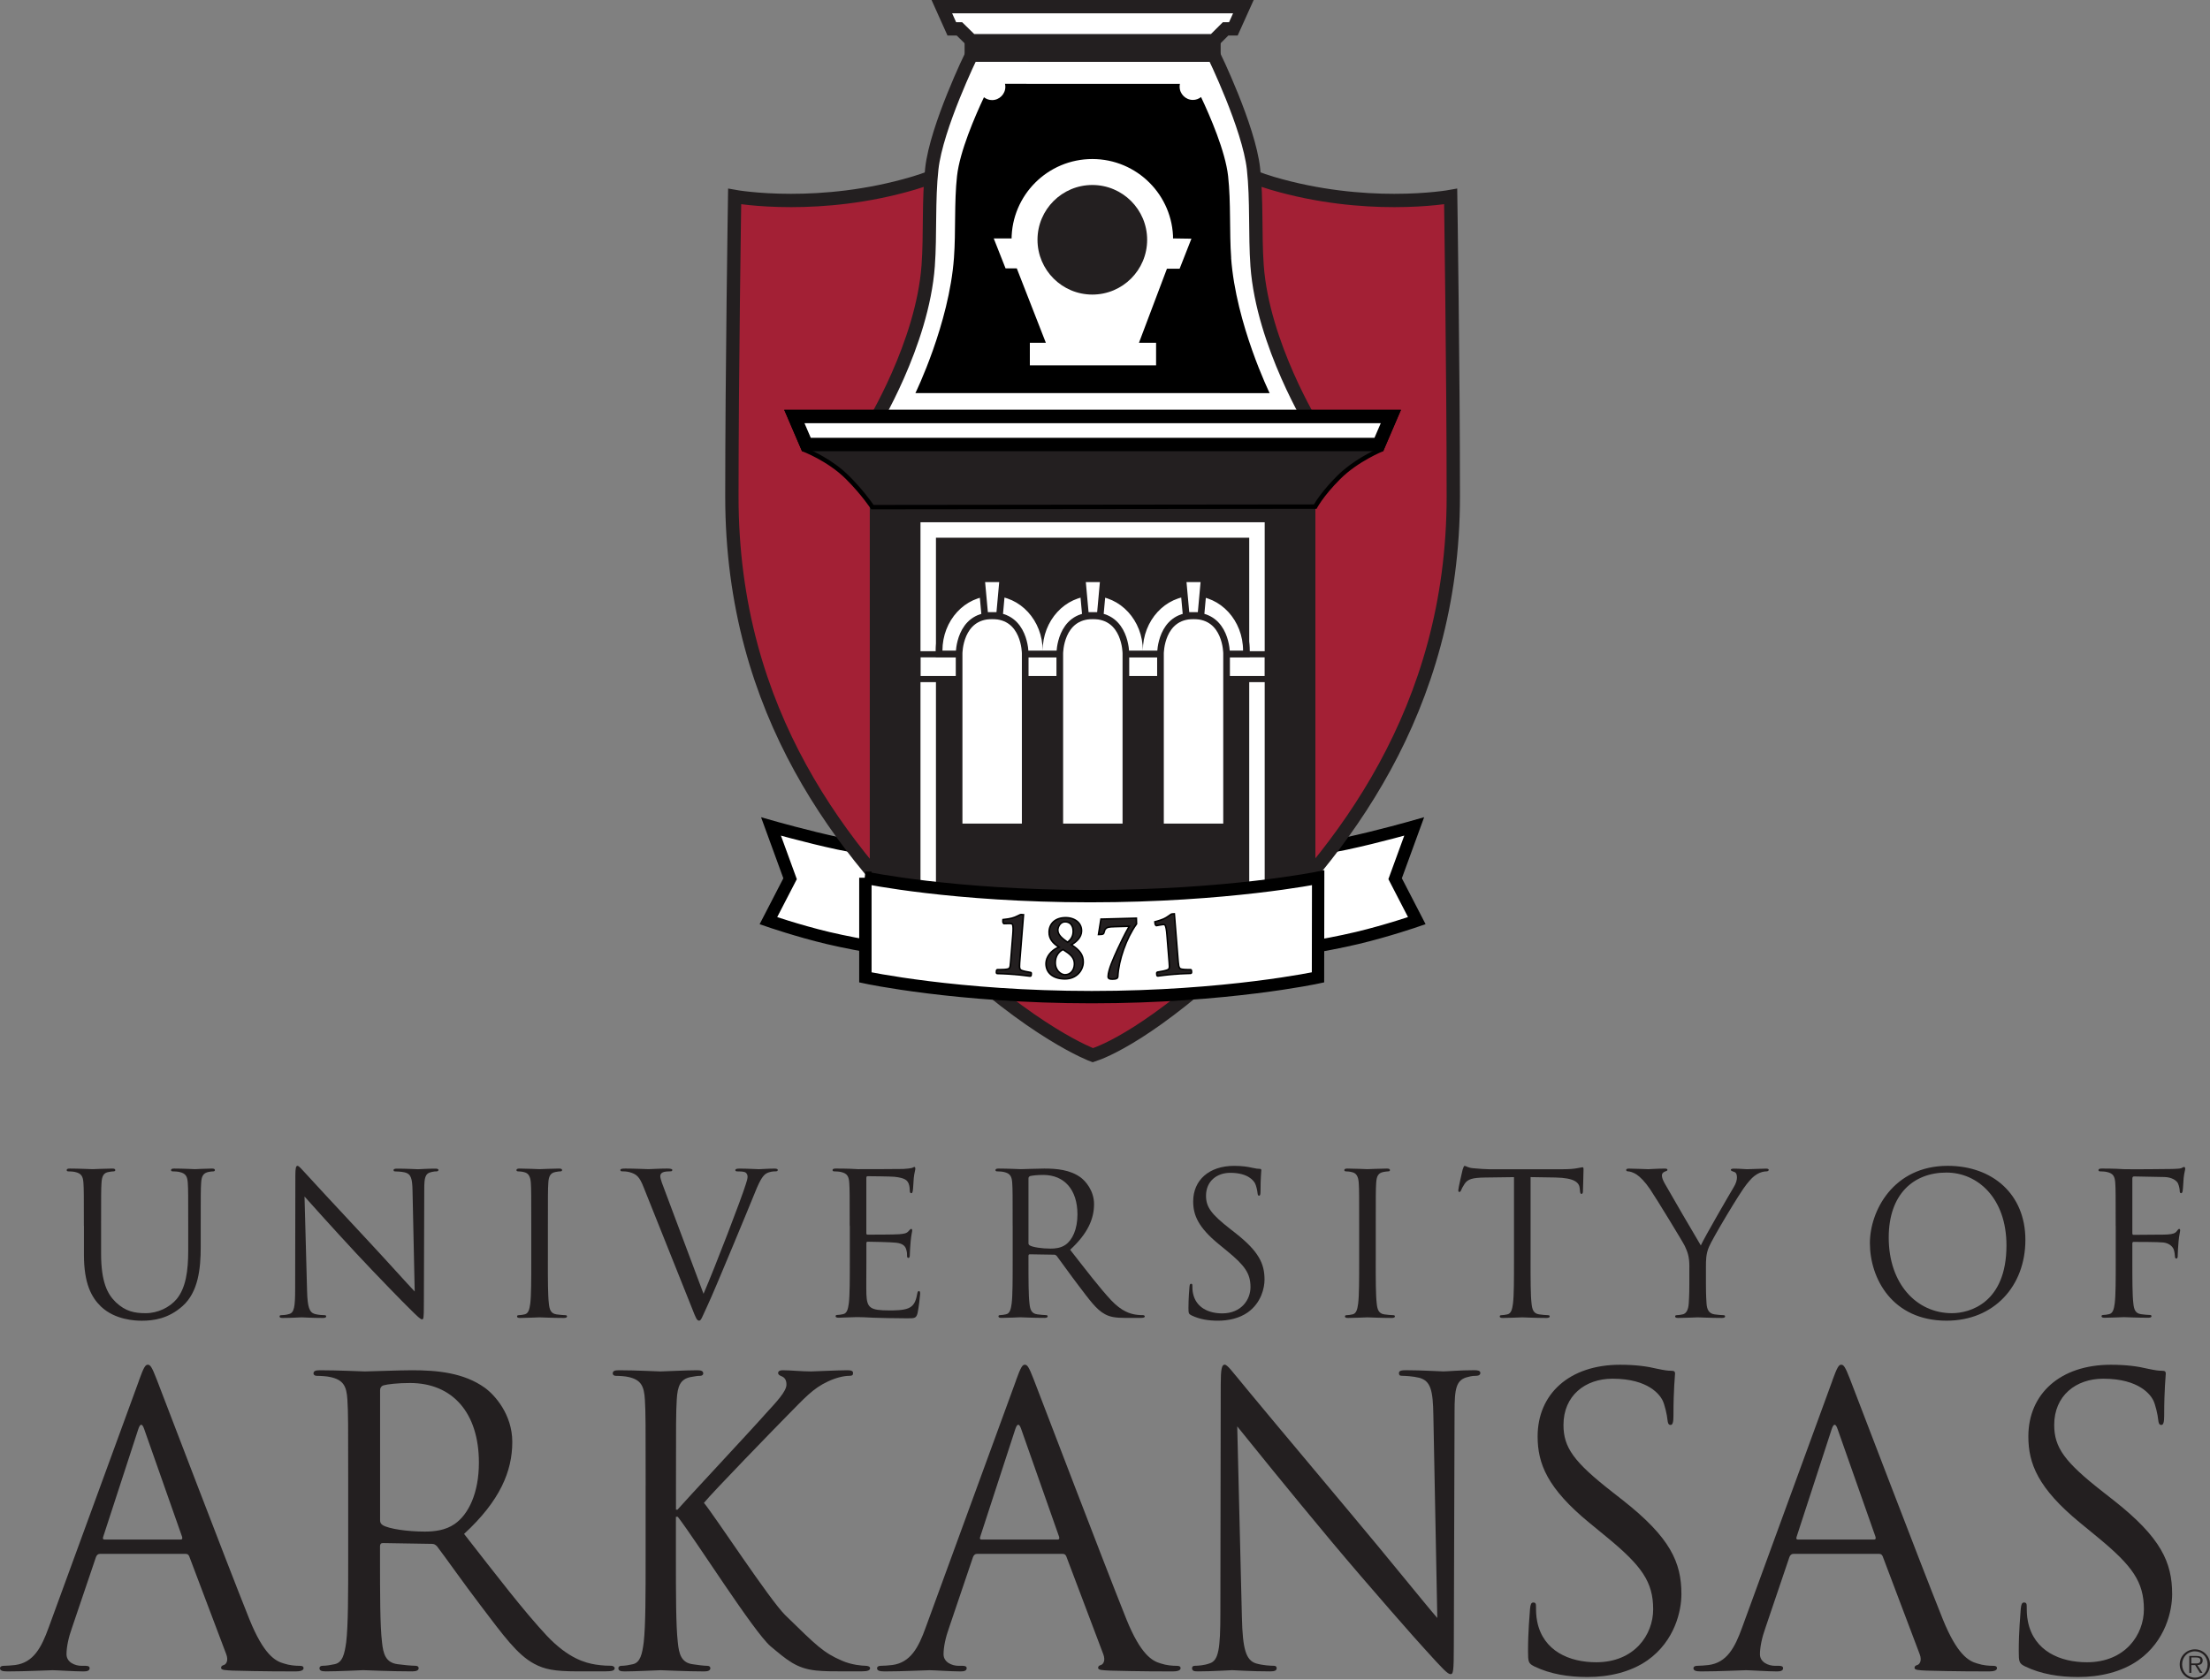 <?xml version="1.0" encoding="UTF-8"?>
<svg id="Layer_1" data-name="Layer 1" xmlns="http://www.w3.org/2000/svg" viewBox="0 0 663.32 504.27">
  <rect x="0" y="0" width="663.32" height="504.27" fill="#808080" stroke="none"/>
  <defs>
    <style>
      .cls-1, .cls-2, .cls-3, .cls-4, .cls-5, .cls-6 {
        fill: #fff;
      }

      .cls-2 {
        stroke-width: 4px;
      }

      .cls-2, .cls-7, .cls-6, .cls-8 {
        stroke: #231f20;
      }

      .cls-7 {
        fill: #a32035;
        stroke-width: 4px;
      }

      .cls-3 {
        stroke-linecap: round;
      }

      .cls-3, .cls-4 {
        stroke: #000;
        stroke-width: 3.71px;
      }

      .cls-5 {
        stroke: #fff;
        stroke-width: .81px;
      }

      .cls-6 {
        stroke-width: 2px;
      }

      .cls-9, .cls-8 {
        fill: #231f20;
      }

      .cls-8 {
        stroke-width: 2.09px;
      }
    </style>
  </defs>
  <g>
    <g>
      <g>
        <path class="cls-4" d="m384.51,285.81s12.62-1.76,22.86-4.2c9.12-2.17,17.88-5.2,17.88-5.2l-6.51-12.6,5.72-15.68s-10.86,3.1-20.41,5.13c-9.92,2.1-19.36,2.95-19.36,2.95l-.18,29.61Z"/>
        <path class="cls-4" d="m271.36,285.81s-12.62-1.76-22.86-4.19c-9.12-2.17-17.87-5.2-17.87-5.2l6.51-12.6-5.72-15.68s10.86,3.1,20.41,5.13c9.91,2.1,19.36,2.95,19.36,2.95l.18,29.61Z"/>
      </g>
      <path class="cls-7" d="m327.97,18.23s25.02,28.28,53.83,36.78c13.96,4.12,26.98,5.18,36.69,5.18,10.33,0,16.92-1.2,16.92-1.2,0,0,.79,52.3.79,90.1,0,64.29-33.67,106.97-63.62,135.59-26.56,25.39-41.52,31.15-44.57,32.13,0,0-17.95-6.58-44.68-32.13-29.95-28.62-63.66-70.27-63.66-135.59,0-36.94.83-90.1.83-90.1,0,0,6.59,1.2,16.92,1.2,9.72,0,22.74-1.06,36.7-5.18,28.8-8.5,53.85-36.78,53.85-36.78Z"/>
      <g>
        <rect class="cls-9" x="261.06" y="150.84" width="133.75" height="125.39"/>
        <path class="cls-2" d="m261.69,128s15.19-24.64,16.9-48.21c.68-9.36.04-19.74,1.09-29.14,1.39-12.55,11.94-34.2,11.94-34.2l72.67.02s10.54,21.64,11.94,34.19c1.04,9.4.41,19.78,1.08,29.14,1.71,23.56,16.89,48.21,16.89,48.21l-132.5-.02Z"/>
        <g>
          <polygon class="cls-9" points="377.27 289.66 278.61 289.66 278.61 159.12 377.27 159.12 377.27 289.66 377.27 289.66"/>
          <path class="cls-1" d="m379.59,156.8v135.17h-103.31v-135.17h103.31m-4.64,4.64h-94.03v125.89h94.03v-125.89h0Z"/>
        </g>
        <g>
          <polygon class="cls-9" points="365.32 17.53 364.28 17.53 291.6 17.5 290.56 17.5 290.56 16.46 290.56 12.22 290.56 11.18 291.6 11.18 364.28 11.18 365.32 11.18 365.32 12.22 365.32 16.48 365.32 17.53 365.32 17.53"/>
          <path class="cls-9" d="m364.28,12.23v4.26l-72.67-.02v-4.23h72.67m2.09-2.09h-76.85v8.41h2.09s72.67.02,72.67.02h2.09s0-2.09,0-2.09v-6.34h0Z"/>
        </g>
        <polygon class="cls-8" points="370.19 8.66 287.96 8.66 285.68 8.66 282.69 2 373.19 2 370.19 8.66"/>
        <polygon class="cls-8" points="291.63 12.23 287.99 8.66 367.89 8.66 364.3 12.23 291.63 12.23"/>
        <g>
          <path class="cls-9" d="m261.84,152.26c-.72-1.07-3.32-4.75-7.43-8.87-5.11-5.1-11.76-7.89-13.2-8.45l-4.8-11.21h183.07l-4.81,11.22c-1.4.59-7.99,3.53-12.89,8.43-4.38,4.39-6.41,7.66-7.02,8.73l-132.92.15h0Z"/>
          <path d="m420.49,123.05l-5.32,12.4s-7.57,3.03-12.92,8.39c-5.26,5.26-7.09,8.93-7.09,8.93l-133.67.15s-2.76-4.27-7.55-9.06c-5.59-5.59-13.23-8.4-13.23-8.4l-5.32-12.4h185.1m-2.02,1.33h-181.05l4.3,10.03c1.89.77,8.23,3.57,13.16,8.5,3.83,3.83,6.37,7.3,7.32,8.67l132.18-.15c.81-1.36,2.89-4.5,6.93-8.54,4.73-4.73,11.01-7.66,12.85-8.46l4.31-10.05h0Z"/>
        </g>
        <g>
          <polygon class="cls-1" points="380.49 203.88 379.57 203.88 276.31 203.88 275.39 203.88 275.39 202.95 275.39 197.36 275.39 196.43 276.31 196.43 379.57 196.43 380.49 196.43 380.49 197.36 380.49 202.95 380.49 203.88 380.49 203.88"/>
          <path class="cls-9" d="m379.57,197.36v5.6h-103.25v-5.6h103.25m1.85-1.85h-106.95v9.29h106.95v-9.29h0Z"/>
        </g>
        <path d="m369.53,77.43c-.57-7.89-.04-16.63-.92-24.56-.82-7.42-5.43-18.04-8.12-23.73-.67.53-1.52.86-2.44.86-2.2,0-3.99-1.79-3.99-3.99,0-.28.03-.56.09-.83l-52.51-.02c.07.29.11.59.11.9,0,2.2-1.79,3.99-3.99,3.99-.92,0-1.75-.32-2.43-.85-2.69,5.71-7.26,16.26-8.08,23.64-.88,7.92-.34,16.67-.92,24.55-1.43,19.85-11.57,40.62-11.57,40.62l106.32.02s-10.13-20.77-11.57-40.62Z"/>
        <g>
          <path class="cls-5" d="m351.7,71.99c0-13.17-10.67-23.84-23.84-23.84s-23.84,10.67-23.84,23.84h-5.16l3.23,8.18h3.37l9.04,23.15h-4.99v5.97h37.08v-5.97h-5.32l8.7-23.04h3.81l3.23-8.22-5.32-.08Z"/>
          <path class="cls-9" d="m344.31,71.99c0,9.09-7.36,16.45-16.45,16.45s-16.46-7.37-16.46-16.45,7.37-16.45,16.46-16.45,16.45,7.37,16.45,16.45Z"/>
        </g>
        <polygon class="cls-2" points="282.69 2 285.68 8.66 287.96 8.66 291.6 12.23 364.28 12.23 367.86 8.66 370.19 8.66 373.19 2 282.69 2"/>
        <g>
          <polygon class="cls-1" points="413.85 133.46 242.03 133.46 238.42 125.05 417.46 125.05 413.85 133.46 413.85 133.46"/>
          <path d="m420.49,123.05l-5.32,12.4h-174.46l-5.32-12.4h185.1m-6.07,4h-172.96l1.89,4.4h169.19l1.89-4.4h0Z"/>
        </g>
        <g>
          <g>
            <path class="cls-1" d="m374.09,196.34h-91.23s-1,0-1,0v-1c0-9.59,7.19-17.39,16.04-17.39,6.88,0,12.77,4.73,15.04,11.34,2.27-6.62,8.15-11.34,15.04-11.34s12.77,4.73,15.04,11.35c2.27-6.62,8.15-11.34,15.04-11.34,8.84,0,16.04,7.8,16.04,17.39v1h0Z"/>
            <path class="cls-9" d="m327.98,178.95c8.31,0,15.04,7.34,15.04,16.39,0-9.05,6.73-16.39,15.04-16.39s15.04,7.34,15.04,16.39h-90.23c0-9.06,6.73-16.39,15.04-16.39s15.04,7.34,15.04,16.39c0-9.05,6.73-16.39,15.04-16.39m0-2c-6.5,0-12.17,3.95-15.04,9.75-2.87-5.8-8.53-9.75-15.04-9.75-9.39,0-17.04,8.25-17.04,18.39v2h92.23s2,0,2,0v-2c0-10.14-7.64-18.39-17.04-18.39-6.5,0-12.17,3.95-15.04,9.75-2.87-5.8-8.54-9.75-15.04-9.75h0Z"/>
          </g>
          <g>
            <path class="cls-6" d="m287.87,248.27v-52.09s.02-11.31,9.93-11.31,9.91,11.31,9.91,11.31v52.09h-19.84Z"/>
            <polygon class="cls-6" points="300 184.79 295.59 184.79 294.58 173.77 301 173.77 300 184.79"/>
          </g>
          <g>
            <path class="cls-6" d="m318.09,248.27v-52.09s.02-11.31,9.93-11.31,9.91,11.31,9.91,11.31v52.09h-19.84Z"/>
            <polygon class="cls-6" points="330.22 184.79 325.81 184.79 324.81 173.77 331.22 173.77 330.22 184.79"/>
          </g>
          <g>
            <path class="cls-6" d="m348.31,248.27v-52.09s.02-11.31,9.93-11.31,9.91,11.31,9.91,11.31v52.09h-19.84Z"/>
            <polygon class="cls-6" points="360.44 184.79 356.03 184.79 355.03 173.77 361.44 173.77 360.44 184.79"/>
          </g>
        </g>
      </g>
      <g>
        <path class="cls-3" d="m259.74,263.52v29.92s27.47,5.93,67.95,5.93,67.9-5.93,67.9-5.93l.05-29.92s-27.33,5.53-68.42,5.53-67.48-5.53-67.48-5.53Z"/>
        <g>
          <g>
            <path class="cls-9" d="m309.17,293.08c-1-.14-1.65-.22-1.88-.23-.8-.12-1.97-.21-2.59-.27l-.37-.03c-.77-.06-2.36-.18-3.17-.2-.16-.01-.66-.03-1.16-.04l-.65-.02c-.15-.02-.31-.12-.29-.36l.04-.5c.01-.14.06-.29.31-.33.05,0,.12,0,.22,0h.67c1.99,0,2.49-.24,2.62-.38.29-.29.33-.87.41-1.84l.66-8.2c.05-.62.2-2.52-.08-3.13-.08-.17-.32-.27-.66-.28-.14,0-.27-.01-.41-.01-.21,0-.42,0-.65.02-.26,0-.52.02-.8.02h-.08l-.06-.05c-.26-.21-.25-.55-.22-.99v-.19s.2-.02.2-.02c1.89-.19,2.91-.39,4.3-1.1.08-.04.16-.08.24-.12.25-.13.49-.26.68-.26l.76.06-1.16,14.44c-.08,1.02-.08,1.63.15,1.96.29.47,2.09.76,2.68.85.21.03.36.06.41.08.21.05.28.15.26.33l-.04.5c-.02.23-.17.31-.3.31h-.03Z"/>
            <path d="m306.44,274.8s.01,0,.02,0c.19.01.36.03.5.04l-1.14,14.21c-.09,1.08-.08,1.72.19,2.11.42.68,2.94.93,3.21,1.01.11.03.11,0,.1.09l-.04.5c0,.08-.03.1-.08.1,0,0,0,0-.01,0-.99-.13-1.66-.22-1.88-.23-.88-.13-2.21-.23-2.79-.28-.64-.05-2.47-.19-3.36-.21-.22-.02-1.17-.04-1.81-.06-.05,0-.08-.04-.07-.12l.04-.5c0-.08,0-.11.12-.13.03,0,.09,0,.18,0,.16,0,.39,0,.67,0,.96,0,2.43-.05,2.79-.46.33-.33.38-.94.47-1.97l.66-8.2c.06-.75.21-2.58-.1-3.24-.12-.26-.44-.4-.86-.41-.13,0-.27-.01-.42-.01-.44,0-.93.03-1.45.03-.16-.13-.16-.38-.13-.79,2-.2,3.02-.42,4.38-1.12.25-.12.62-.35.82-.35m0-.45h0c-.25,0-.51.14-.79.28-.08.04-.15.08-.22.11-1.26.64-2.17.88-4.24,1.09l-.37.04-.03.37c-.03.37-.07.88.3,1.18l.12.1h.16c.28,0,.55,0,.81-.02.23,0,.44-.02.65-.02.13,0,.26,0,.38.01.32,0,.46.09.48.14.17.38.2,1.39.06,3.02l-.66,8.2c-.07.85-.12,1.47-.34,1.69-.07.07-.41.33-2.47.33h-.42s-.25,0-.25,0c-.11,0-.19,0-.23,0-.23.04-.49.16-.52.54l-.04.5c-.03.38.23.58.47.6l.69.02c.5.01.99.03,1.14.04.83.02,2.42.14,3.18.2h.17s.2.03.2.03c.62.05,1.79.15,2.57.26.21.02.79.08,1.88.23h.03s.04,0,.04,0c.24,0,.5-.16.53-.52l.04-.49c.04-.42-.29-.53-.39-.55-.09-.03-.25-.05-.47-.09-1.99-.32-2.43-.6-2.51-.74-.21-.29-.2-.91-.13-1.83l1.14-14.21.04-.45-.45-.03-.27-.02-.23-.02h-.02s-.04,0-.04,0h0Z"/>
          </g>
          <g>
            <path class="cls-9" d="m319.47,293.91c-3.46-.09-5.57-1.9-5.5-4.73.05-1.97,1.69-3.97,3.87-4.82-1.43-.96-3-2.2-2.94-4.55.07-2.65,1.96-4.29,4.95-4.29h.2c2.26.06,4.67,1.35,4.6,4.04-.06,2.22-2.12,3.57-3.07,4.08,2.21,1.42,3.64,2.9,3.58,5.28-.06,2.42-2.01,5-5.51,5h-.18Zm-.4-8.82c-1.43.7-2.27,2.08-2.31,3.8-.04,1.4.5,2.29.96,2.8.54.59,1.26.95,1.91.97h0c1.67,0,2.81-1.31,2.86-3.17.05-2.03-1.38-3.11-3.42-4.39Zm.64-8.33c-1.49,0-2.15,1.59-2.17,2.44-.04,1.55,1.47,2.64,2.8,3.6l.12.09c1.15-.92,1.64-1.87,1.67-3.24.04-1.37-.57-2.84-2.37-2.89l-.05-.23v.23Z"/>
            <path d="m319.85,275.74c.06,0,.13,0,.19,0,2.36.06,4.44,1.39,4.38,3.81-.06,2.2-2.2,3.56-3.3,4.06,2.33,1.45,3.87,2.88,3.81,5.29-.06,2.18-1.84,4.78-5.28,4.78-.06,0-.12,0-.18,0-3-.08-5.35-1.55-5.28-4.5.05-2.11,1.97-4.09,4.15-4.76-1.61-1.07-3.28-2.25-3.22-4.61.07-2.66,2.04-4.08,4.72-4.08m.62,7.44c1.28-.97,1.86-1.98,1.89-3.51.04-1.42-.59-3.07-2.59-3.12-.02,0-.04,0-.06,0-1.6,0-2.37,1.65-2.4,2.66-.04,1.78,1.76,2.96,3.15,3.97m-.75,9.7c1.71,0,2.95-1.4,3-3.39.06-2.25-1.64-3.41-3.63-4.65-1.6.74-2.5,2.25-2.55,4.05-.07,2.58,1.76,3.96,3.09,4,.03,0,.06,0,.08,0m.13-17.59c-3.07,0-5.1,1.77-5.17,4.51-.06,2.27,1.37,3.57,2.7,4.51-2.07.96-3.58,2.92-3.63,4.86-.07,2.97,2.12,4.87,5.72,4.96h.19c3.64,0,5.67-2.69,5.73-5.22.06-2.36-1.28-3.86-3.37-5.26,1.45-.85,2.81-2.27,2.86-4.09.06-2.44-1.92-4.19-4.82-4.27-.07,0-.14,0-.2,0h0Zm.6,7.32c-1.28-.92-2.72-1.97-2.69-3.4.02-.78.61-2.23,1.95-2.23,2.1.05,2.21,2.05,2.2,2.66-.03,1.26-.44,2.12-1.46,2.96h0Zm-.73,9.82h-.07c-.59-.02-1.26-.36-1.75-.9-.43-.47-.94-1.31-.9-2.64.04-1.59.79-2.86,2.07-3.55,1.98,1.25,3.26,2.25,3.21,4.12-.04,1.74-1.09,2.96-2.55,2.96h0Z"/>
          </g>
          <g>
            <path class="cls-9" d="m333.79,293.95c-.56,0-.87-.08-1.05-.27-.17-.17-.18-.4-.17-.55.06-2.05,1.63-5.48,2.89-8.24.76-1.65,2.4-5.04,3.47-6.8l-3.91.1c-1.08.02-2.43.05-2.89.39-.49.37-.55.57-.67.97-.05.16-.1.34-.19.57-.15.39-.57.4-1.15.42h-.46s.75-4.6.75-4.6l10.63-.27.04,1.72-.04.06c-2.99,4.15-5.33,10.75-5.56,15.7-.03.64-.55.78-1.51.8h-.19Z"/>
            <path d="m340.84,275.9l.04,1.42c-2.98,4.14-5.37,10.79-5.6,15.82-.02.39-.23.56-1.29.59-.07,0-.13,0-.19,0-.81,0-1.01-.17-.99-.58.06-2,1.64-5.46,2.88-8.16.87-1.89,2.67-5.57,3.68-7.13l-4.14.11c-1.22.03-2.67.04-3.21.44-.76.57-.62.85-.93,1.64-.1.28-.46.26-1.13.28l.67-4.16,10.22-.26m.44-.46h-.45s-10.22.27-10.22.27h-.37s-.06.38-.06.38l-.67,4.16-.09.54h.54s.18-.02.18-.02c.62-.01,1.16-.03,1.36-.57.09-.22.14-.41.19-.58.11-.38.15-.53.59-.85.4-.3,1.77-.33,2.76-.35h.19s3.31-.09,3.31-.09c-1.08,1.84-2.56,4.92-3.27,6.47-1.27,2.79-2.86,6.24-2.92,8.34,0,.11-.02.45.24.71.28.29.75.33,1.21.33.06,0,.13,0,.2,0,.67-.02,1.69-.04,1.73-1.02.23-4.9,2.55-11.45,5.52-15.58l.09-.12v-.15s-.04-1.42-.04-1.42v-.45h-.01Z"/>
          </g>
          <g>
            <path class="cls-9" d="m347.52,293.05c-.14,0-.29-.08-.31-.31l-.04-.5c0-.14.01-.3.26-.38.07-.02.22-.04.44-.08.66-.1,2.67-.4,2.96-.86.24-.33.19-.92.11-1.88l-.66-8.2c-.05-.62-.2-2.51-.58-3.08-.08-.12-.25-.18-.48-.18-.07,0-.14,0-.22.02-.33.03-.68.1-1.05.17-.25.05-.52.1-.79.14h-.08s-.07-.03-.07-.03c-.29-.16-.34-.5-.37-.94l-.02-.19.18-.05c2.01-.54,2.93-.94,4.08-1.78.07-.05.15-.1.22-.16.24-.18.46-.34.66-.36l.72-.06,1.16,14.43c.08,1.02.18,1.63.46,1.91.17.2.75.41,2.62.41h.31c.13,0,.22,0,.26,0,.3.03.31.22.32.28l.05.59-.08.16s-.1.1-.21.11c-1.01.03-1.67.05-1.89.07-.81.01-1.97.1-2.6.15l-.5.04c-.79.07-2.27.19-3.04.3-.16.01-.63.08-1.11.14l-.68.09h-.03Z"/>
            <path d="m352.28,274.6l1.14,14.21c.08,1.08.19,1.72.52,2.05.39.45,1.93.48,2.78.48h.31c.11,0,.2,0,.23,0,.11.02.11-.01.12.08l.04.5c0,.08-.02.11-.08.12-1,.03-1.67.05-1.89.07-.89.01-2.22.12-2.8.16-.64.05-2.47.2-3.35.33-.22.02-1.16.15-1.79.23h0c-.05,0-.08-.03-.08-.1l-.04-.5c0-.08,0-.11.1-.15.27-.08,3.09-.36,3.51-1.04.28-.39.23-.99.15-2.02l-.66-8.2c-.06-.75-.21-2.58-.62-3.19-.12-.19-.37-.28-.66-.28-.08,0-.16,0-.25.02-.53.04-1.15.2-1.84.31-.17-.1-.22-.34-.26-.76,1.94-.52,2.91-.91,4.15-1.81.24-.16.58-.46.77-.48.19-.02.36-.03.5-.04m.41-.48l-.44.03-.29.02-.21.02c-.27.02-.52.21-.78.4-.07.05-.14.11-.2.15-1.15.84-2.01,1.22-4.02,1.75l-.36.1.03.38c.03.37.07.89.49,1.11l.13.07.15-.02c.28-.04.54-.1.8-.15.37-.07.72-.14,1.01-.16.09-.01.15-.02.21-.02.16,0,.26.04.29.08.23.35.42,1.35.54,2.97l.66,8.2c.07.88.12,1.47-.06,1.72-.11.16-.6.45-2.81.79-.23.03-.39.06-.45.08-.22.07-.45.23-.43.6l.04.51c.03.36.29.52.53.52h.06s.68-.09.68-.09c.48-.06.94-.12,1.09-.14.78-.11,2.26-.24,3.05-.3l.3-.03h.2c.62-.06,1.79-.15,2.57-.16.21-.02.79-.04,1.89-.07.17-.01.3-.08.39-.19.06-.08.14-.21.12-.42l-.04-.49c-.04-.4-.33-.47-.46-.48h-.02s-.04,0-.04,0c-.05,0-.15,0-.28,0h-.31c-2,0-2.37-.25-2.44-.33-.25-.25-.34-.87-.42-1.79l-1.14-14.21-.04-.44h0Z"/>
          </g>
        </g>
      </g>
    </g>
    <g>
      <g>
        <path class="cls-9" d="m41.73,414.39c1.43-3.95,1.91-4.66,2.63-4.66s1.2.6,2.63,4.3c1.79,4.54,20.57,53.93,27.86,72.11,4.3,10.64,7.77,12.56,10.28,13.27,1.79.6,3.59.72,4.78.72.72,0,1.2.12,1.2.72,0,.72-1.08.96-2.39.96-1.79,0-10.52,0-18.78-.24-2.27-.12-3.59-.12-3.59-.84,0-.48.36-.72.84-.84.72-.24,1.43-1.32.72-3.23l-11.12-29.42c-.24-.48-.48-.72-1.08-.72h-25.71c-.6,0-.96.36-1.2.96l-7.17,21.17c-1.08,2.99-1.67,5.86-1.67,8.01,0,2.39,2.51,3.47,4.54,3.47h1.2c.84,0,1.2.24,1.2.72,0,.72-.72.96-1.79.96-2.87,0-8.01-.36-9.33-.36s-7.89.36-13.51.36c-1.55,0-2.27-.24-2.27-.96,0-.48.48-.72,1.08-.72.84,0,2.51-.12,3.47-.24,5.5-.72,7.89-5.26,10.05-11.24l27.15-74.26Zm12.44,47.83c.6,0,.6-.36.48-.84l-11.36-32.29c-.6-1.79-1.2-1.79-1.79,0l-10.52,32.29c-.24.6,0,.84.36.84h22.84Z"/>
        <path class="cls-9" d="m104.51,446.08c0-18.66,0-22-.24-25.83-.24-4.07-1.2-5.98-5.14-6.82-.96-.24-2.99-.36-4.07-.36-.48,0-.96-.24-.96-.72,0-.72.6-.96,1.91-.96,5.38,0,12.92.36,13.51.36,1.32,0,10.4-.36,14.11-.36,7.53,0,15.55.72,21.88,5.26,2.99,2.15,8.25,8.01,8.25,16.26,0,8.85-3.71,17.7-14.47,27.62,9.81,12.56,17.94,23.2,24.87,30.61,6.46,6.82,11.6,8.13,14.59,8.61,2.27.36,3.95.36,4.66.36.6,0,1.08.36,1.08.72,0,.72-.72.96-2.87.96h-8.49c-6.7,0-9.69-.6-12.8-2.27-5.14-2.75-9.33-8.61-16.14-17.58-5.02-6.58-10.64-14.59-13.03-17.7-.48-.48-.84-.72-1.55-.72l-14.71-.24c-.6,0-.84.36-.84.96v2.87c0,11.48,0,20.93.6,25.95.36,3.47,1.08,6.1,4.66,6.58,1.67.24,4.3.48,5.38.48.72,0,.96.36.96.72,0,.6-.6.96-1.91.96-6.58,0-14.11-.36-14.71-.36-.12,0-7.65.36-11.24.36-1.32,0-1.91-.24-1.91-.96,0-.36.24-.72.96-.72,1.08,0,2.51-.24,3.59-.48,2.39-.48,2.99-3.11,3.47-6.58.6-5.02.6-14.47.6-25.95v-21.05Zm9.57,10.4c0,.6.24,1.08.84,1.44,1.79,1.08,7.29,1.91,12.56,1.91,2.87,0,6.22-.36,8.97-2.27,4.18-2.87,7.29-9.33,7.29-18.42,0-14.95-7.89-23.92-20.69-23.92-3.59,0-6.82.36-8.01.72-.6.24-.96.72-.96,1.44v39.1Z"/>
        <path class="cls-9" d="m193.79,446.08c0-18.66,0-22-.23-25.83-.23-4.07-1.14-5.98-4.88-6.82-.91-.24-2.84-.36-3.86-.36-.45,0-.91-.24-.91-.72,0-.72.57-.96,1.82-.96,5.11,0,11.81.36,12.5.36,1.02,0,7.61-.36,11.02-.36,1.25,0,1.82.24,1.82.96,0,.48-.45.72-.91.72-.8,0-1.48.12-2.84.36-3.07.6-3.98,2.63-4.2,6.82-.23,3.83-.23,7.17-.23,25.83v7.17h.45c1.93-2.27,22.49-24.28,26.58-28.94,3.18-3.47,6.13-6.58,6.13-8.61,0-1.43-.57-2.15-1.48-2.51-.57-.24-1.02-.48-1.02-.96,0-.6.57-.84,1.36-.84,2.27,0,5.79.36,8.52.36.57,0,8.07-.36,10.91-.36,1.25,0,1.7.24,1.7.84s-.23.84-1.14.84c-1.7,0-4.09.6-6.36,1.67-4.66,2.15-7.16,5.14-12.27,10.28-2.84,2.87-22.61,23.2-24.99,26.19,2.95,3.47,19.76,29.18,24.42,33.72,9.54,9.33,11.47,11.24,16.93,13.63,2.95,1.32,6.25,1.55,7.04,1.55s1.48.24,1.48.72c0,.6-.57.96-2.5.96h-5.79c-3.18,0-5.34,0-7.84-.24-6.02-.6-8.86-3.23-13.75-7.29-5.11-4.42-22.37-31.81-27.83-38.86h-.57v11.72c0,11.48,0,20.93.57,25.95.34,3.47,1.02,6.1,4.43,6.58,1.59.24,3.41.48,4.43.48.68,0,.91.36.91.72,0,.6-.57.96-1.82.96-5.57,0-12.16-.36-13.06-.36s-7.5.36-10.91.36c-1.25,0-1.82-.24-1.82-.96,0-.36.23-.72.91-.72,1.02,0,2.39-.24,3.41-.48,2.27-.48,2.84-3.11,3.29-6.58.57-5.02.57-14.47.57-25.95v-21.05Z"/>
        <path class="cls-9" d="m304.96,414.39c1.43-3.95,1.91-4.66,2.63-4.66s1.2.6,2.63,4.3c1.79,4.54,20.57,53.93,27.86,72.11,4.3,10.64,7.77,12.56,10.28,13.27,1.79.6,3.59.72,4.78.72.72,0,1.2.12,1.2.72,0,.72-1.08.96-2.39.96-1.79,0-10.52,0-18.77-.24-2.27-.12-3.59-.12-3.59-.84,0-.48.36-.72.84-.84.72-.24,1.43-1.32.72-3.23l-11.12-29.42c-.24-.48-.48-.72-1.08-.72h-25.71c-.6,0-.96.36-1.2.96l-7.17,21.17c-1.08,2.99-1.67,5.86-1.67,8.01,0,2.39,2.51,3.47,4.54,3.47h1.2c.84,0,1.2.24,1.2.72,0,.72-.72.96-1.79.96-2.87,0-8.01-.36-9.33-.36s-7.89.36-13.51.36c-1.55,0-2.27-.24-2.27-.96,0-.48.48-.72,1.08-.72.84,0,2.51-.12,3.47-.24,5.5-.72,7.89-5.26,10.04-11.24l27.15-74.26Zm12.44,47.83c.6,0,.6-.36.48-.84l-11.36-32.29c-.6-1.79-1.2-1.79-1.79,0l-10.52,32.29c-.24.6,0,.84.36.84h22.84Z"/>
        <path class="cls-9" d="m460.42,500.25c-1.67-.84-1.79-1.32-1.79-4.54,0-5.98.48-10.76.6-12.68.12-1.32.36-1.91.96-1.91.72,0,.84.36.84,1.32,0,1.08,0,2.75.36,4.42,1.79,8.85,9.68,12.2,17.7,12.2,11.48,0,17.1-8.25,17.1-15.9,0-8.25-3.47-13.04-13.75-21.53l-5.38-4.42c-12.68-10.4-15.55-17.82-15.55-25.95,0-12.79,9.57-21.52,24.75-21.52,4.66,0,8.13.48,11.12,1.2,2.27.48,3.23.6,4.18.6s1.2.24,1.2.84-.48,4.54-.48,12.68c0,1.91-.24,2.75-.84,2.75-.72,0-.84-.6-.96-1.56-.12-1.43-.84-4.66-1.55-5.98-.72-1.32-3.95-6.34-14.95-6.34-8.25,0-14.71,5.14-14.71,13.87,0,6.81,3.11,11.12,14.59,20.09l3.35,2.63c14.11,11.12,17.46,18.54,17.46,28.1,0,4.9-1.91,13.99-10.17,19.85-5.14,3.59-11.6,5.02-18.06,5.02-5.62,0-11.12-.84-16.02-3.23Z"/>
        <path class="cls-9" d="m550,414.39c1.44-3.95,1.91-4.66,2.63-4.66s1.2.6,2.63,4.3c1.79,4.54,20.57,53.93,27.86,72.11,4.31,10.64,7.77,12.56,10.28,13.27,1.79.6,3.59.72,4.78.72.72,0,1.2.12,1.2.72,0,.72-1.08.96-2.39.96-1.79,0-10.52,0-18.77-.24-2.27-.12-3.59-.12-3.59-.84,0-.48.36-.72.84-.84.72-.24,1.44-1.32.72-3.23l-11.12-29.42c-.24-.48-.48-.72-1.08-.72h-25.71c-.6,0-.96.36-1.2.96l-7.17,21.17c-1.08,2.99-1.67,5.86-1.67,8.01,0,2.39,2.51,3.47,4.54,3.47h1.2c.84,0,1.2.24,1.2.72,0,.72-.72.96-1.79.96-2.87,0-8.01-.36-9.33-.36s-7.89.36-13.51.36c-1.56,0-2.27-.24-2.27-.96,0-.48.48-.72,1.08-.72.84,0,2.51-.12,3.47-.24,5.5-.72,7.89-5.26,10.05-11.24l27.14-74.26Zm12.44,47.83c.6,0,.6-.36.48-.84l-11.36-32.29c-.6-1.79-1.2-1.79-1.79,0l-10.52,32.29c-.24.6,0,.84.36.84h22.84Z"/>
        <path class="cls-9" d="m607.71,500.25c-1.67-.84-1.79-1.32-1.79-4.54,0-5.98.48-10.76.6-12.68.12-1.32.36-1.91.96-1.91.72,0,.84.36.84,1.32,0,1.08,0,2.75.36,4.42,1.79,8.85,9.68,12.2,17.7,12.2,11.48,0,17.1-8.25,17.1-15.9,0-8.25-3.47-13.04-13.75-21.53l-5.38-4.42c-12.68-10.4-15.55-17.82-15.55-25.95,0-12.79,9.57-21.52,24.75-21.52,4.66,0,8.13.48,11.12,1.2,2.27.48,3.23.6,4.18.6s1.2.24,1.2.84-.48,4.54-.48,12.68c0,1.91-.24,2.75-.84,2.75-.72,0-.84-.6-.96-1.56-.12-1.43-.84-4.66-1.55-5.98-.72-1.32-3.95-6.34-14.95-6.34-8.25,0-14.71,5.14-14.71,13.87,0,6.81,3.11,11.12,14.59,20.09l3.35,2.63c14.11,11.12,17.46,18.54,17.46,28.1,0,4.9-1.91,13.99-10.16,19.85-5.14,3.59-11.6,5.02-18.06,5.02-5.62,0-11.12-.84-16.02-3.23Z"/>
        <path class="cls-9" d="m372.75,485.53c.21,9.81,1.29,12.91,4.2,13.87,2.05.6,4.41.72,5.38.72.54,0,.86.24.86.72,0,.72-.65.96-1.94.96-6.13,0-10.44-.36-11.41-.36s-5.49.36-10.33.36c-1.08,0-1.72-.12-1.72-.96,0-.48.32-.72.86-.72.86,0,2.8-.12,4.41-.72,2.69-.84,3.23-4.3,3.23-15.19l.11-68.52c0-4.66.32-5.98,1.18-5.98s2.69,2.63,3.77,3.83c1.61,2.03,17.65,21.29,34.22,41.02,10.65,12.67,22.38,27.26,25.83,31.21l-1.18-60.75c-.11-7.77-.86-10.4-4.2-11.36-1.94-.48-4.41-.6-5.27-.6-.75,0-.86-.36-.86-.84,0-.72.86-.84,2.15-.84,4.84,0,10.01.36,11.19.36s4.74-.36,9.15-.36c1.18,0,1.94.12,1.94.84,0,.48-.43.84-1.18.84-.54,0-1.29,0-2.58.36-3.55.84-3.98,3.47-3.98,10.64l-.22,70.08c0,7.89-.21,8.49-.97,8.49-.86,0-2.15-1.32-7.86-7.65-1.18-1.2-16.68-18.77-28.09-32.41-12.48-14.95-24.64-30.02-28.09-34.32l1.4,57.28Z"/>
      </g>
      <g>
        <path class="cls-9" d="m25.17,368.05c0-9.25,0-10.91-.12-12.81-.12-2.02-.59-2.96-2.55-3.38-.47-.12-1.48-.18-2.02-.18-.24,0-.47-.12-.47-.36,0-.35.3-.48.95-.48,2.67,0,6.29.18,6.82.18s4.09-.18,5.87-.18c.65,0,.95.12.95.48,0,.24-.24.36-.47.36-.41,0-.77.06-1.48.18-1.6.24-2.08,1.3-2.19,3.38-.12,1.9-.12,3.56-.12,12.81v8.3c0,8.54,1.9,12.21,4.45,14.65,2.91,2.73,5.57,3.26,8.95,3.26,3.62,0,7.17-1.72,9.31-4.27,2.73-3.38,3.44-8.42,3.44-14.53v-7.41c0-9.25,0-10.91-.12-12.81-.12-2.02-.59-2.96-2.55-3.38-.47-.12-1.48-.18-2.02-.18-.24,0-.47-.12-.47-.36,0-.35.3-.48.95-.48,2.67,0,5.93.18,6.29.18.41,0,3.2-.18,4.98-.18.65,0,.95.12.95.48,0,.24-.24.36-.47.36-.41,0-.77.06-1.48.18-1.6.36-2.08,1.3-2.19,3.38-.12,1.9-.12,3.56-.12,12.81v6.35c0,6.4-.71,13.52-5.46,17.73-4.27,3.8-8.72,4.39-12.22,4.39-2.01,0-8-.24-12.21-4.21-2.91-2.79-5.16-6.94-5.16-15.6v-8.66Z"/>
        <path class="cls-9" d="m92.17,387.62c.12,4.86.71,6.41,2.31,6.88,1.13.3,2.43.36,2.96.36.3,0,.47.12.47.36,0,.35-.36.47-1.07.47-3.38,0-5.75-.18-6.29-.18s-3.02.18-5.69.18c-.59,0-.95-.06-.95-.47,0-.24.18-.36.47-.36.47,0,1.54-.06,2.43-.36,1.48-.41,1.78-2.13,1.78-7.53l.06-33.98c0-2.31.18-2.97.65-2.97s1.48,1.31,2.08,1.9c.89,1.01,9.72,10.55,18.86,20.34,5.87,6.29,12.33,13.52,14.23,15.48l-.65-30.12c-.06-3.86-.47-5.16-2.31-5.63-1.07-.24-2.43-.3-2.91-.3-.42,0-.47-.18-.47-.41,0-.36.47-.42,1.19-.42,2.67,0,5.51.18,6.17.18s2.61-.18,5.04-.18c.65,0,1.07.06,1.07.42,0,.24-.24.41-.65.41-.3,0-.71,0-1.42.18-1.96.42-2.19,1.72-2.19,5.28l-.12,34.75c0,3.91-.12,4.21-.53,4.21-.48,0-1.19-.65-4.33-3.79-.65-.59-9.19-9.31-15.48-16.07-6.88-7.41-13.58-14.88-15.48-17.02l.77,28.4Z"/>
        <path class="cls-9" d="m164.44,378.49c0,5.69,0,10.38.3,12.87.18,1.72.53,3.02,2.31,3.26.83.12,2.14.24,2.67.24.36,0,.47.18.47.36,0,.3-.3.47-.95.47-3.26,0-7-.18-7.29-.18s-4.03.18-5.81.18c-.65,0-.95-.12-.95-.47,0-.18.12-.36.47-.36.53,0,1.25-.12,1.78-.24,1.19-.24,1.48-1.54,1.72-3.26.3-2.49.3-7.17.3-12.87v-10.44c0-9.25,0-10.91-.12-12.81-.12-2.02-.71-3.02-2.02-3.32-.65-.18-1.42-.24-1.84-.24-.24,0-.47-.12-.47-.36,0-.35.3-.48.95-.48,1.96,0,5.69.18,5.99.18s4.03-.18,5.81-.18c.65,0,.95.12.95.48,0,.24-.24.36-.47.36-.41,0-.77.06-1.48.18-1.6.3-2.08,1.3-2.19,3.38-.12,1.9-.12,3.56-.12,12.81v10.44Z"/>
        <path class="cls-9" d="m211.16,388.45c3.44-7.95,11.38-28.64,12.69-32.91.3-.89.53-1.72.53-2.25,0-.47-.18-1.07-.77-1.36-.71-.24-1.6-.24-2.25-.24-.36,0-.65-.06-.65-.36,0-.35.36-.48,1.3-.48,2.37,0,5.1.18,5.81.18.36,0,2.91-.18,4.62-.18.65,0,1.01.12,1.01.42s-.24.41-.71.41c-.42,0-1.72,0-2.85.71-.77.53-1.66,1.54-3.26,5.57-.65,1.66-3.62,8.78-6.64,16.07-3.62,8.66-6.29,15.06-7.65,17.97-1.66,3.56-1.9,4.5-2.49,4.5-.71,0-1.01-.83-2.13-3.68l-14.53-36.35c-1.3-3.32-2.19-3.97-4.27-4.56-.89-.24-1.9-.24-2.25-.24s-.47-.18-.47-.41c0-.36.59-.42,1.54-.42,2.85,0,6.23.18,6.94.18.59,0,3.26-.18,5.51-.18,1.07,0,1.6.12,1.6.42s-.18.41-.59.41c-.65,0-1.72.06-2.25.3-.65.3-.77.77-.77,1.19,0,.77.71,2.61,1.6,4.92l11.38,30.36Z"/>
        <path class="cls-9" d="m255.03,368.05c0-9.25,0-10.91-.12-12.81-.12-2.02-.59-2.96-2.55-3.38-.47-.12-1.48-.18-2.01-.18-.24,0-.47-.12-.47-.36,0-.35.3-.48.95-.48,1.36,0,2.96,0,4.27.06l2.43.12c.41,0,12.21,0,13.58-.06,1.13-.06,2.08-.18,2.55-.3.3-.06.53-.3.83-.3.18,0,.24.24.24.53,0,.42-.29,1.13-.47,2.79-.06.59-.18,3.2-.3,3.91-.06.3-.18.65-.42.65-.36,0-.47-.3-.47-.77,0-.42-.06-1.42-.36-2.14-.42-.95-1.01-1.66-4.21-2.02-1.01-.12-7.47-.18-8.12-.18-.24,0-.36.18-.36.59v16.37c0,.41.06.59.36.59.77,0,8.06,0,9.43-.12,1.42-.12,2.25-.24,2.79-.83.42-.47.65-.77.89-.77.18,0,.3.12.3.47s-.3,1.36-.47,3.32c-.12,1.19-.24,3.38-.24,3.8,0,.47,0,1.12-.41,1.12-.3,0-.42-.24-.42-.53,0-.59,0-1.19-.24-1.96-.24-.83-.77-1.84-3.08-2.08-1.6-.18-7.47-.3-8.48-.3-.3,0-.41.18-.41.41v5.22c0,2.01-.06,8.89,0,10.14.18,4.09,1.07,4.86,6.88,4.86,1.54,0,4.15,0,5.69-.65,1.54-.65,2.25-1.84,2.67-4.27.12-.65.24-.89.53-.89.36,0,.36.47.36.89,0,.47-.47,4.51-.77,5.75-.41,1.54-.89,1.54-3.2,1.54-4.45,0-7.71-.12-10.02-.18-2.31-.12-3.74-.18-4.62-.18-.12,0-1.13,0-2.37.06-1.19,0-2.55.12-3.44.12-.65,0-.95-.12-.95-.47,0-.18.12-.36.47-.36.53,0,1.25-.12,1.78-.24,1.19-.24,1.48-1.54,1.72-3.26.3-2.49.3-7.17.3-12.87v-10.44Z"/>
        <path class="cls-9" d="m303.94,368.05c0-9.25,0-10.91-.12-12.81-.12-2.02-.59-2.96-2.55-3.38-.47-.12-1.48-.18-2.02-.18-.24,0-.47-.12-.47-.36,0-.35.3-.48.95-.48,2.67,0,6.4.18,6.7.18.65,0,5.16-.18,7-.18,3.74,0,7.71.36,10.85,2.61,1.48,1.07,4.09,3.97,4.09,8.07,0,4.39-1.84,8.78-7.17,13.7,4.86,6.22,8.89,11.5,12.33,15.18,3.2,3.38,5.75,4.03,7.23,4.27,1.13.18,1.95.18,2.31.18.3,0,.53.18.53.36,0,.35-.36.47-1.42.47h-4.21c-3.32,0-4.8-.3-6.35-1.13-2.55-1.36-4.62-4.27-8-8.72-2.49-3.26-5.28-7.23-6.46-8.77-.24-.24-.42-.36-.77-.36l-7.29-.12c-.3,0-.41.17-.41.47v1.42c0,5.69,0,10.38.3,12.87.18,1.72.53,3.02,2.31,3.26.83.12,2.13.24,2.67.24.36,0,.48.18.48.36,0,.3-.3.47-.95.47-3.26,0-7-.18-7.29-.18-.06,0-3.8.18-5.58.18-.65,0-.95-.12-.95-.47,0-.18.12-.36.47-.36.53,0,1.25-.12,1.78-.24,1.19-.24,1.48-1.54,1.72-3.26.3-2.49.3-7.17.3-12.87v-10.44Zm4.74,5.16c0,.3.12.53.41.71.89.53,3.62.95,6.23.95,1.42,0,3.08-.18,4.45-1.13,2.08-1.42,3.62-4.63,3.62-9.13,0-7.41-3.91-11.86-10.26-11.86-1.78,0-3.38.18-3.97.35-.3.12-.47.36-.47.71v19.39Z"/>
        <path class="cls-9" d="m357.6,394.91c-.83-.42-.89-.65-.89-2.25,0-2.97.24-5.34.3-6.28.06-.65.18-.95.47-.95.36,0,.41.18.41.65,0,.53,0,1.36.18,2.19.89,4.39,4.8,6.05,8.78,6.05,5.69,0,8.48-4.09,8.48-7.89,0-4.09-1.72-6.46-6.82-10.67l-2.67-2.19c-6.29-5.16-7.71-8.83-7.71-12.87,0-6.35,4.74-10.67,12.27-10.67,2.31,0,4.03.24,5.52.59,1.13.24,1.6.3,2.07.3s.59.12.59.42-.24,2.25-.24,6.29c0,.95-.12,1.36-.42,1.36-.36,0-.41-.3-.47-.77-.06-.71-.41-2.31-.77-2.96-.36-.65-1.96-3.14-7.41-3.14-4.09,0-7.29,2.55-7.29,6.88,0,3.38,1.54,5.51,7.24,9.96l1.66,1.3c7,5.51,8.66,9.19,8.66,13.93,0,2.43-.95,6.94-5.04,9.84-2.55,1.78-5.75,2.49-8.95,2.49-2.79,0-5.51-.41-7.94-1.6Z"/>
        <path class="cls-9" d="m412.92,378.49c0,5.69,0,10.38.3,12.87.18,1.72.53,3.02,2.31,3.26.83.12,2.13.24,2.67.24.36,0,.48.18.48.36,0,.3-.3.47-.95.47-3.26,0-7-.18-7.29-.18s-4.03.18-5.81.18c-.65,0-.95-.12-.95-.47,0-.18.12-.36.47-.36.53,0,1.25-.12,1.78-.24,1.19-.24,1.48-1.54,1.72-3.26.3-2.49.3-7.17.3-12.87v-10.44c0-9.25,0-10.91-.12-12.81-.12-2.02-.71-3.02-2.02-3.32-.65-.18-1.42-.24-1.84-.24-.24,0-.48-.12-.48-.36,0-.35.3-.48.95-.48,1.96,0,5.69.18,5.99.18s4.03-.18,5.81-.18c.65,0,.95.12.95.48,0,.24-.24.36-.47.36-.41,0-.77.06-1.48.18-1.6.3-2.08,1.3-2.19,3.38-.12,1.9-.12,3.56-.12,12.81v10.44Z"/>
        <path class="cls-9" d="m459.39,378.49c0,5.69,0,10.38.3,12.87.18,1.72.53,3.02,2.31,3.26.83.12,2.13.24,2.67.24.36,0,.47.18.47.36,0,.3-.3.47-.95.47-3.26,0-7-.18-7.29-.18s-4.03.18-5.81.18c-.65,0-.95-.12-.95-.47,0-.18.12-.36.48-.36.53,0,1.24-.12,1.78-.24,1.19-.24,1.48-1.54,1.72-3.26.3-2.49.3-7.17.3-12.87v-25.08l-8.78.12c-3.67.06-5.1.47-6.05,1.9-.65,1.01-.83,1.42-1.01,1.84-.18.48-.36.59-.59.59-.18,0-.29-.18-.29-.53,0-.59,1.18-5.69,1.3-6.17.12-.35.36-1.13.59-1.13.41,0,1.01.59,2.61.71,1.72.18,3.97.3,4.69.3h22.23c1.9,0,3.26-.12,4.21-.3.89-.12,1.42-.3,1.66-.3.3,0,.3.36.3.71,0,1.78-.18,5.87-.18,6.52,0,.53-.18.77-.42.77-.29,0-.41-.18-.47-1.01l-.06-.65c-.18-1.78-1.6-3.14-7.29-3.26l-7.47-.12v25.08Z"/>
        <path class="cls-9" d="m507.06,380.33c0-3.2-.59-4.51-1.37-6.23-.42-.95-8.36-13.99-10.44-17.08-1.48-2.19-2.96-3.68-4.03-4.39-.89-.59-2.02-.95-2.55-.95-.3,0-.59-.12-.59-.41,0-.24.24-.42.77-.42,1.13,0,5.57.18,5.87.18.41,0,2.67-.18,4.98-.18.65,0,.77.18.77.42s-.36.3-.89.53c-.47.24-.77.59-.77,1.07,0,.71.3,1.42.77,2.31.95,1.72,9.84,17.02,10.91,18.74,1.13-2.49,8.66-15.48,9.84-17.43.77-1.24,1.01-2.25,1.01-3.02,0-.83-.24-1.48-.95-1.66-.53-.18-.89-.3-.89-.59,0-.24.35-.36.95-.36,1.54,0,3.44.18,3.91.18.36,0,4.63-.18,5.75-.18.41,0,.77.12.77.36,0,.3-.3.47-.77.47-.65,0-1.78.24-2.73.83-1.19.71-1.84,1.42-3.14,3.02-1.96,2.37-10.26,16.3-11.32,18.86-.89,2.13-.89,3.97-.89,5.93v5.1c0,.95,0,3.44.18,5.93.12,1.72.65,3.02,2.43,3.26.83.12,2.13.24,2.67.24.35,0,.47.18.47.36,0,.3-.3.47-.95.47-3.26,0-7-.18-7.29-.18s-4.03.18-5.81.18c-.65,0-.95-.12-.95-.47,0-.18.12-.36.47-.36.53,0,1.25-.12,1.78-.24,1.19-.24,1.72-1.54,1.84-3.26.18-2.49.18-4.98.18-5.93v-5.1Z"/>
        <path class="cls-9" d="m584.61,350.02c13.34,0,23.3,8.42,23.3,22.24s-9.37,24.25-23.66,24.25c-16.25,0-23.01-12.63-23.01-23.3,0-9.61,7-23.19,23.36-23.19Zm1.25,44.24c5.34,0,16.37-3.08,16.37-20.34,0-14.23-8.66-21.88-18.03-21.88-9.9,0-17.31,6.52-17.31,19.51,0,13.82,8.3,22.71,18.97,22.71Z"/>
        <path class="cls-9" d="m635.01,368.05c0-9.25,0-10.91-.12-12.81-.12-2.02-.59-2.96-2.55-3.38-.47-.12-1.48-.18-2.02-.18-.24,0-.48-.12-.48-.36,0-.35.3-.48.95-.48,1.37,0,2.96,0,4.27.06l2.43.12c1.18.06,13.22,0,14.59-.06,1.13-.06,2.08-.06,2.61-.24.36-.12.59-.36.83-.36s.36.24.36.53c0,.42-.3,1.13-.47,2.79-.06.59-.18,3.2-.3,3.91-.06.3-.18.65-.47.65s-.41-.3-.41-.71c0-.48-.18-1.48-.53-2.25-.36-.77-1.72-1.84-4.03-1.9l-9.13-.18c-.35,0-.53.18-.53.65v16.36c0,.36.06.53.41.53l7.59-.06c1.01,0,1.84,0,2.67-.06,1.43-.12,2.2-.3,2.73-1.07.24-.3.42-.59.65-.59s.3.18.3.47c0,.35-.3,1.36-.48,3.32-.12,1.19-.24,3.56-.24,3.97,0,.54,0,1.13-.41,1.13-.3,0-.42-.23-.42-.53-.06-.6-.12-1.42-.36-2.14-.3-.83-1.25-1.9-3.08-2.14-1.48-.18-7.94-.18-8.95-.18-.3,0-.41.12-.41.53v5.04c0,5.69,0,10.38.3,12.87.18,1.72.53,3.02,2.31,3.26.83.12,2.13.24,2.67.24.36,0,.47.18.47.36,0,.3-.29.47-.95.47-3.26,0-7-.18-7.29-.18s-4.03.18-5.81.18c-.65,0-.95-.12-.95-.47,0-.18.12-.36.47-.36.53,0,1.25-.12,1.78-.24,1.18-.24,1.48-1.54,1.72-3.26.3-2.49.3-7.17.3-12.87v-10.44Z"/>
      </g>
    </g>
  </g>
  <path class="cls-9" d="m654.23,499.71c0-2.5,2.04-4.53,4.56-4.53s4.53,2.04,4.53,4.53-2.03,4.56-4.53,4.56-4.56-2.04-4.56-4.56Zm8.37,0c0-2.21-1.61-3.93-3.81-3.93s-3.84,1.73-3.84,3.93,1.62,3.96,3.84,3.96,3.81-1.73,3.81-3.96Zm-1.55,2.54h-.74l-1.45-2.34h-1.14v2.34h-.62v-5.07h2.22c1.34,0,1.8.5,1.8,1.34,0,1-.7,1.37-1.59,1.39l1.54,2.34Zm-2.39-2.83c.72,0,1.78.12,1.78-.91,0-.79-.65-.89-1.27-.89h-1.45v1.8h.95Z"/>
</svg>